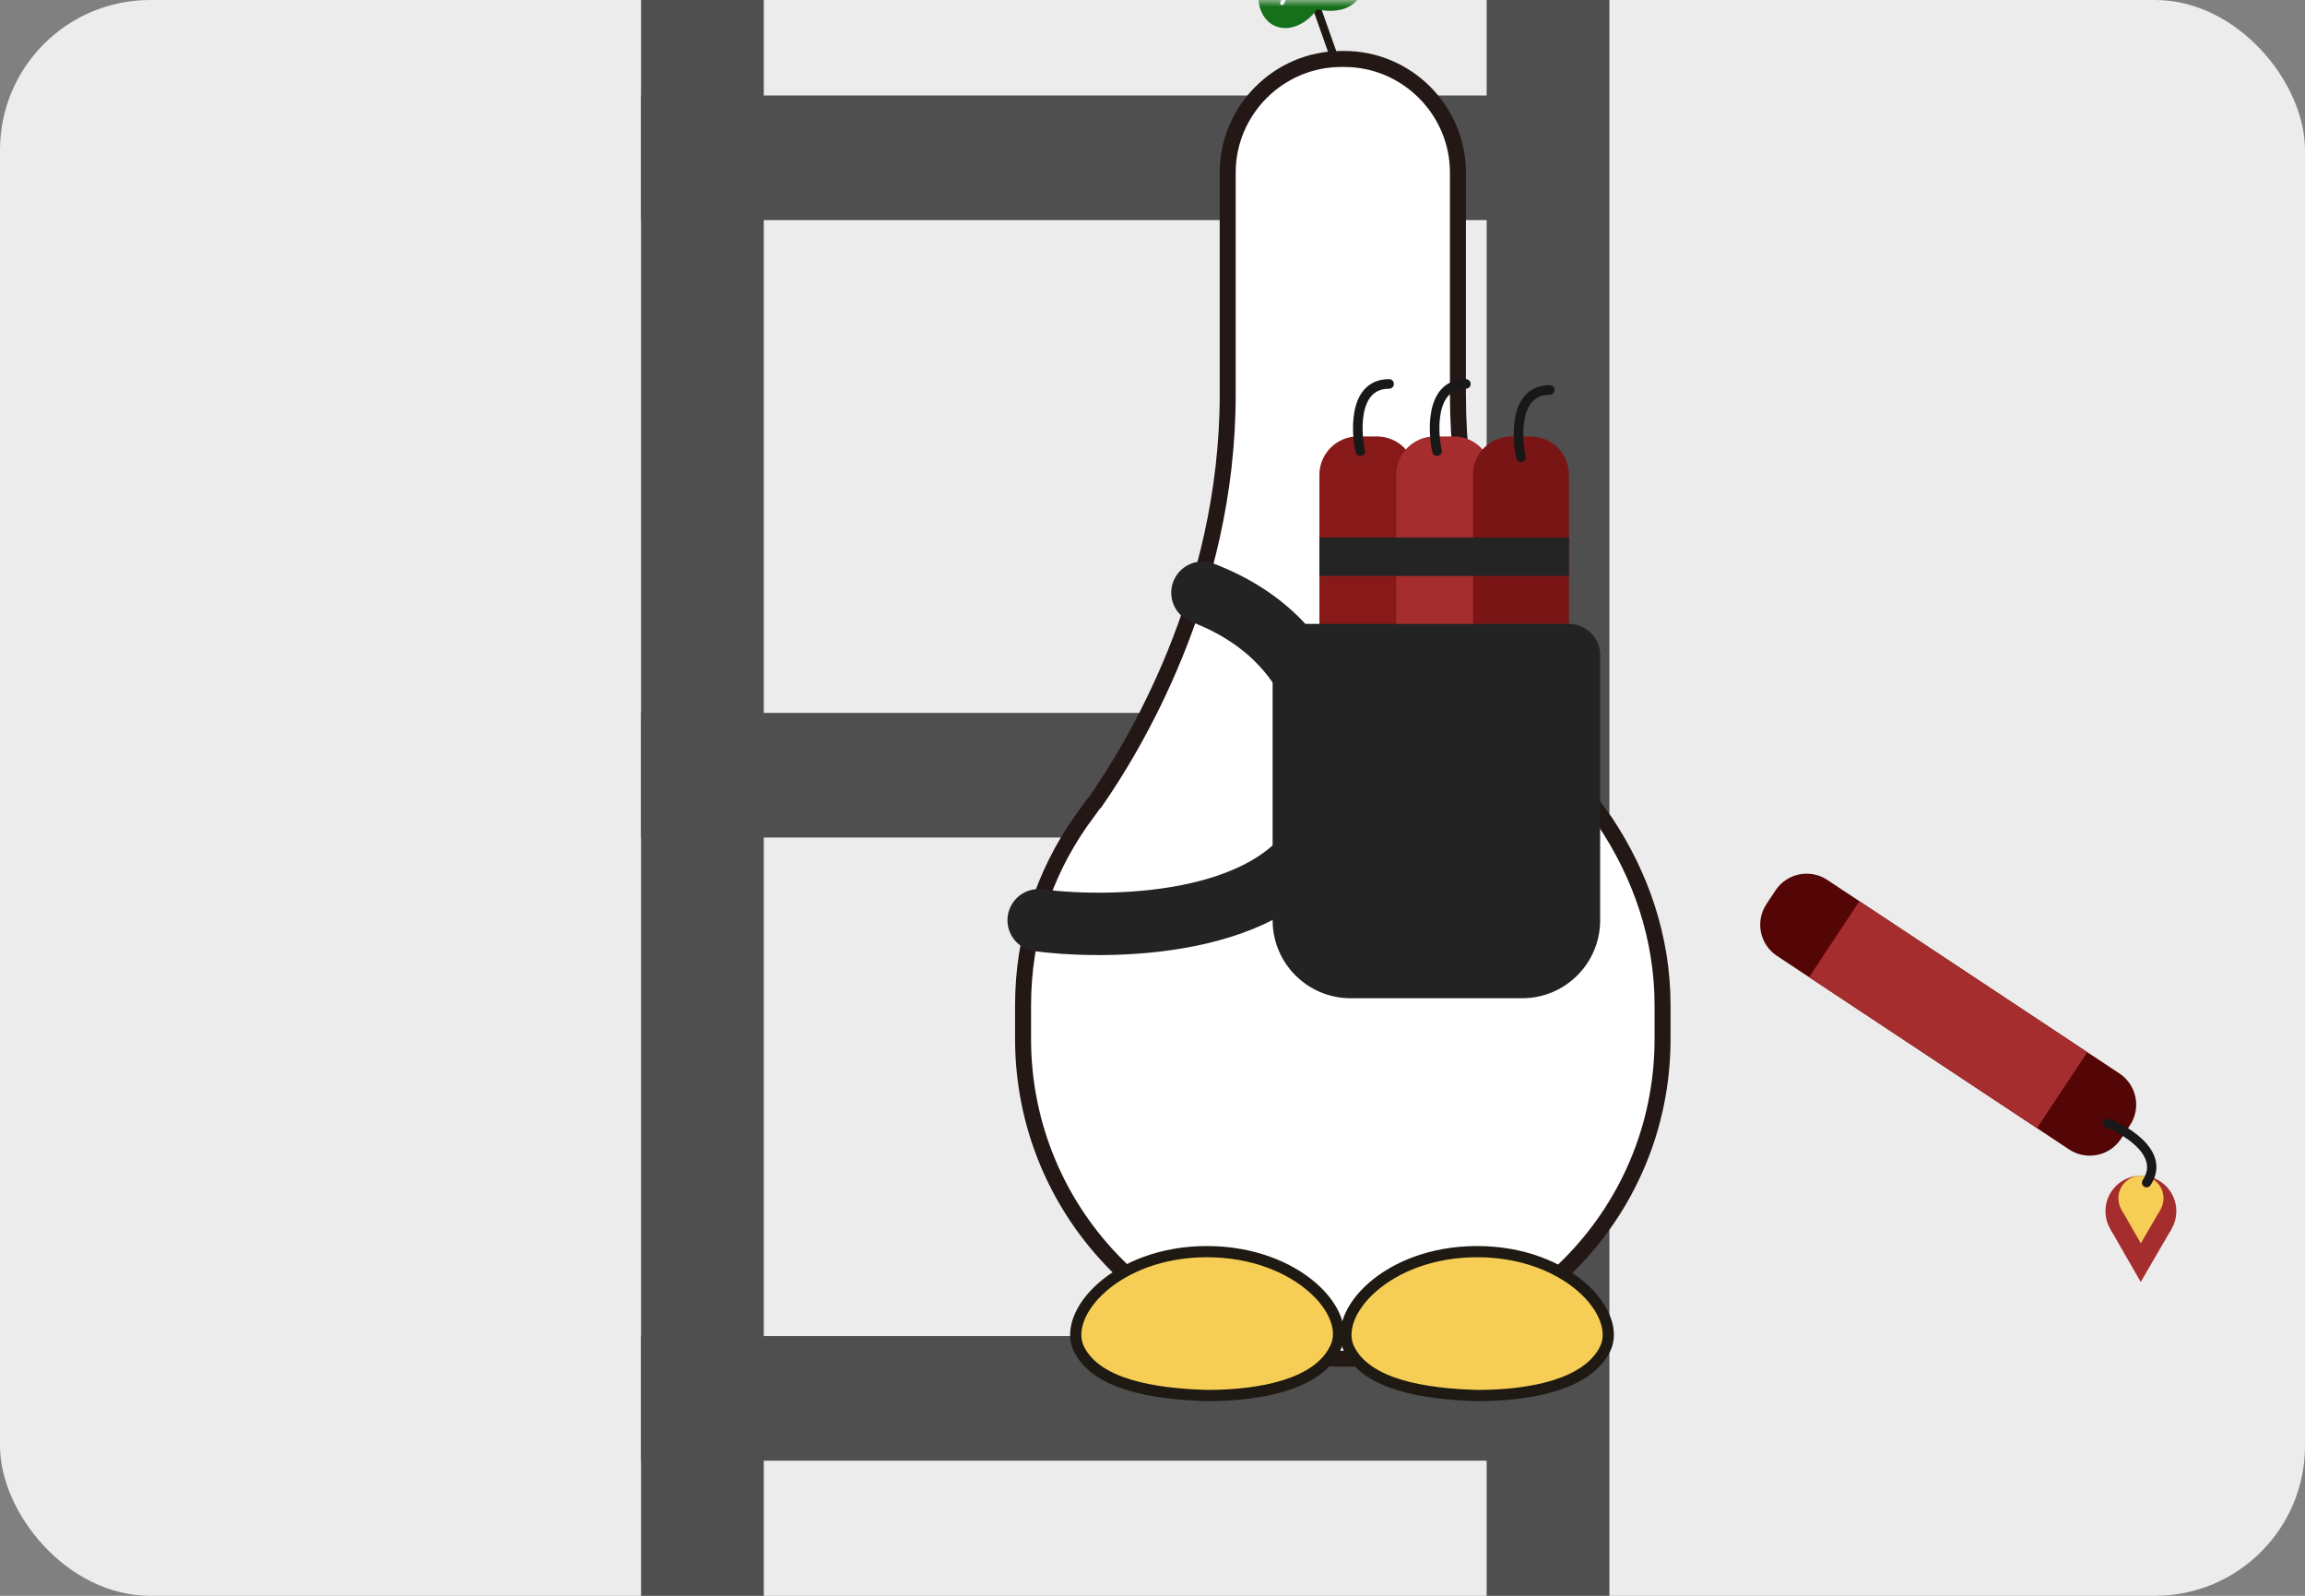 <svg width="169" height="117" viewBox="0 0 169 117" fill="none" xmlns="http://www.w3.org/2000/svg">
<rect x="0" y="0" width="169" height="117" fill="#808080" stroke="none"/>
<rect width="169" height="117" rx="11" fill="#ECECEC"/>
<circle cx="156.969" cy="88.797" r="2.598" transform="rotate(-179.842 156.969 88.797)" fill="#A52D2D"/>
<path d="M156.955 93.993L154.716 90.09L159.216 90.102L156.955 93.993Z" fill="#A52D2D"/>
<circle cx="156.972" cy="87.853" r="1.653" transform="rotate(-179.842 156.972 87.853)" fill="#F6CE55"/>
<path d="M156.963 91.159L155.538 88.675L158.402 88.683L156.963 91.159Z" fill="#F6CE55"/>
<rect x="47" width="9" height="117" fill="#4F4F4F"/>
<rect x="109" width="9" height="117" fill="#4F4F4F"/>
<rect x="47" y="61.405" width="9.138" height="70.818" transform="rotate(-90 47 61.405)" fill="#4F4F4F"/>
<rect x="47" y="16.138" width="9.138" height="70.818" transform="rotate(-90 47 16.138)" fill="#4F4F4F"/>
<rect x="47" y="107.094" width="9.138" height="70.818" transform="rotate(-90 47 107.094)" fill="#4F4F4F"/>
<mask id="mask0_249_1456" style="mask-type:alpha" maskUnits="userSpaceOnUse" x="59" y="0" width="70" height="117">
<rect x="59" width="69.758" height="116.645" fill="#D9D9D9"/>
</mask>
<g mask="url(#mask0_249_1456)">
<path d="M97.867 4.324L95.875 -1.302L94.468 1.159" stroke="#1E1912" stroke-width="0.586" stroke-miterlimit="10" stroke-linecap="round" stroke-linejoin="round"/>
<path d="M98.571 -3.529C101.149 -1.537 99.86 1.394 96.578 0.69C94.585 3.269 91.655 1.98 92.358 -1.302C89.779 -3.295 91.069 -6.225 94.351 -5.522C96.344 -8.101 99.274 -6.694 98.571 -3.529Z" fill="#16701B"/>
<path d="M94.937 -1.654L93.999 0.222" stroke="white" stroke-width="0.293" stroke-miterlimit="10" stroke-linecap="round" stroke-linejoin="round"/>
<path d="M121.897 73.716V76.178C121.897 89.189 111.347 99.621 98.454 99.621C85.442 99.621 75.01 89.072 75.01 76.178V73.716C75.01 68.676 76.534 64.105 79.23 60.236C79.23 60.236 79.582 59.768 80.168 58.947L80.285 58.83C82.981 54.962 90.014 43.592 90.014 28.94V12.647C90.014 8.075 93.765 4.324 98.336 4.324H98.571C103.142 4.324 106.893 8.075 106.893 12.647V28.94C106.893 43.709 113.926 54.962 116.622 58.83L116.739 58.947C117.325 59.768 117.677 60.236 117.677 60.236C120.256 64.105 121.897 68.676 121.897 73.716Z" fill="white" stroke="#231815" stroke-width="1.172" stroke-miterlimit="10"/>
<path d="M97.867 98.918C96.578 101.497 92.475 102.317 88.49 102.317C84.505 102.2 80.402 101.497 79.113 98.918C77.823 96.339 81.809 91.768 88.49 91.768C95.171 91.768 99.274 96.339 97.867 98.918Z" fill="#F6CE55"/>
<path d="M97.867 98.918C96.578 101.497 92.475 102.317 88.49 102.317C84.505 102.2 80.402 101.497 79.113 98.918C77.823 96.339 81.809 91.768 88.49 91.768C95.171 91.768 99.274 96.339 97.867 98.918Z" stroke="#1E1912" stroke-width="0.821" stroke-miterlimit="10"/>
<path d="M117.677 98.918C116.387 101.497 112.285 102.317 108.3 102.317C104.314 102.2 100.212 101.497 98.922 98.918C97.633 96.339 101.618 91.768 108.3 91.768C114.981 91.768 118.966 96.339 117.677 98.918Z" fill="#F6CE55"/>
<path d="M117.677 98.918C116.387 101.497 112.285 102.317 108.3 102.317C104.314 102.2 100.212 101.497 98.922 98.918C97.633 96.339 101.618 91.768 108.3 91.768C114.981 91.768 118.966 96.339 117.677 98.918Z" stroke="#1E1912" stroke-width="0.821" stroke-miterlimit="10"/>
<path d="M96.738 34.815C96.738 33.26 97.998 32 99.553 32H100.96C102.515 32 103.775 33.26 103.775 34.815V46.075H96.738V34.815Z" fill="#871919"/>
<path d="M102.368 34.815C102.368 33.26 103.628 32 105.183 32H106.59C108.145 32 109.405 33.26 109.405 34.815V46.075H102.368V34.815Z" fill="#A52D2D"/>
<path d="M107.998 34.815C107.998 33.26 109.258 32 110.813 32H112.22C113.775 32 115.035 33.26 115.035 34.815V46.075H107.998V34.815Z" fill="#7A1515"/>
<path d="M99.735 33.076C99.501 32.137 99.032 28.149 101.847 28.149" stroke="#181818" stroke-width="0.704" stroke-linecap="round"/>
<path d="M105.365 33.076C105.131 32.137 104.662 28.149 107.477 28.149" stroke="#181818" stroke-width="0.704" stroke-linecap="round"/>
<path d="M111.516 33.516C111.282 32.577 110.813 28.59 113.628 28.59" stroke="#181818" stroke-width="0.704" stroke-linecap="round"/>
<rect x="96.738" y="39.409" width="18.297" height="2.815" fill="#242424"/>
<path d="M93.307 48.03C93.307 46.767 94.331 45.743 95.594 45.743H115.035C116.298 45.743 117.322 46.767 117.322 48.03V67.471C117.322 70.629 114.762 73.189 111.605 73.189H99.025C95.867 73.189 93.307 70.629 93.307 67.471V48.03Z" fill="#232323"/>
<path d="M76.154 67.471C82.062 68.233 94.565 67.814 97.31 60.038C98.263 56.035 97.767 47.115 88.161 43.456" stroke="#232323" stroke-width="4.574" stroke-linecap="round"/>
</g>
<path d="M155.396 78.706C156.658 79.542 157.003 81.243 156.167 82.504L155.505 83.504C154.669 84.766 152.968 85.111 151.706 84.275L130.284 70.082C129.022 69.247 128.677 67.547 129.513 66.286L130.177 65.284C131.013 64.022 132.712 63.677 133.974 64.513L155.396 78.706Z" fill="#540505"/>
<rect x="153.04" y="77.144" width="6.681" height="20.043" transform="rotate(123.526 153.04 77.144)" fill="#A52D2D"/>
<path d="M154.524 82.348C155.412 82.662 158.901 84.426 157.387 86.711" stroke="#181818" stroke-width="0.685" stroke-linecap="round"/>
</svg>

